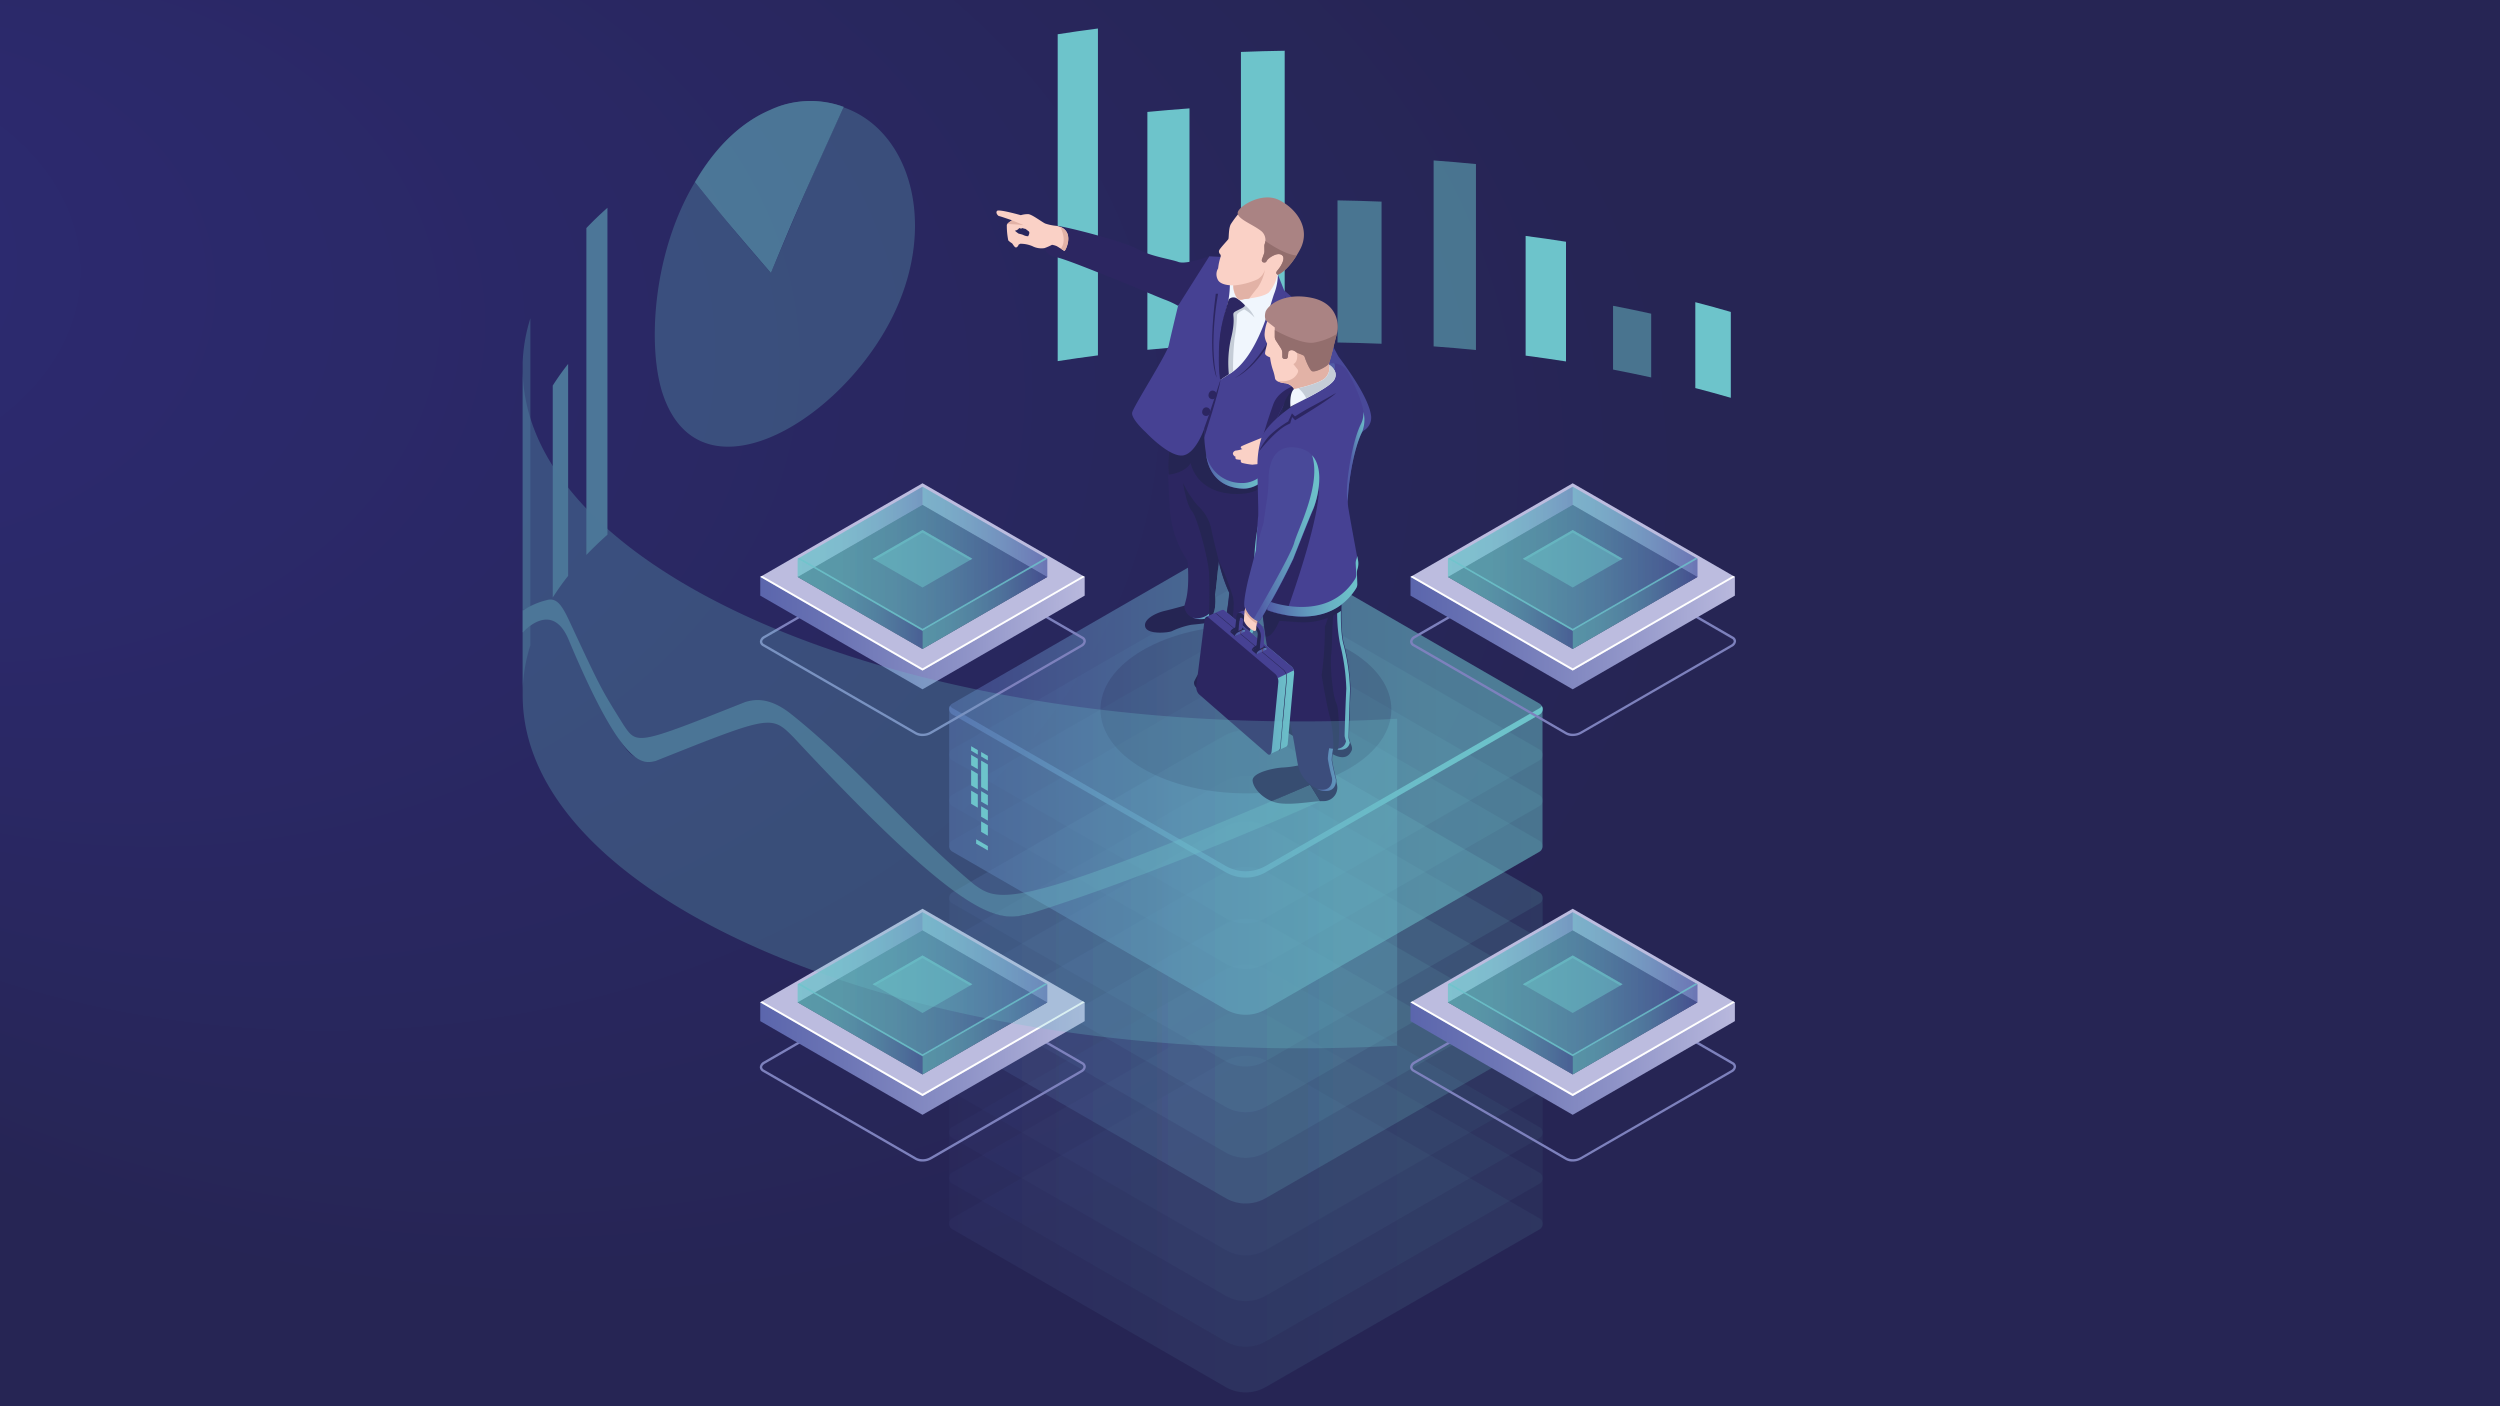 <svg xmlns="http://www.w3.org/2000/svg" xmlns:xlink="http://www.w3.org/1999/xlink" viewBox="0 0 400 225"><rect x="0" y="0" width="400" height="225" fill="#808080" stroke="none"/><defs><radialGradient id="d" cx="41.01" cy="39.5" fx="-209.054" fy="-48.71" r="265.17" gradientTransform="matrix(.67 0 0 .5 66.67 56.75)" gradientUnits="userSpaceOnUse"><stop offset="0" stop-color="#2e2b76"/><stop offset="1" stop-color="#262554"/></radialGradient><linearGradient id="a" x1="151.89" y1="195.83" x2="246.82" y2="195.83" gradientUnits="userSpaceOnUse"><stop offset="0" stop-color="#515da7"/><stop offset=".16" stop-color="#5878b0"/><stop offset=".39" stop-color="#6199bc"/><stop offset=".62" stop-color="#68b1c4"/><stop offset=".82" stop-color="#6cbfc9"/><stop offset="1" stop-color="#6dc4cb"/></linearGradient><linearGradient id="e" x1="151.89" y1="188.53" x2="246.82" y2="188.53" xlink:href="#a"/><linearGradient id="f" x1="151.89" y1="181.23" x2="246.82" y2="181.23" xlink:href="#a"/><linearGradient id="g" x1="151.89" y1="173.92" x2="246.82" y2="173.92" xlink:href="#a"/><linearGradient id="h" x1="151.89" y1="184.88" x2="246.82" y2="184.88" xlink:href="#a"/><linearGradient id="i" x1="151.89" y1="165.62" x2="246.82" y2="165.62" xlink:href="#a"/><linearGradient id="j" x1="151.89" y1="158.32" x2="246.82" y2="158.32" xlink:href="#a"/><linearGradient id="k" x1="151.89" y1="151.02" x2="246.82" y2="151.02" xlink:href="#a"/><linearGradient id="l" x1="151.89" y1="143.71" x2="246.82" y2="143.71" xlink:href="#a"/><linearGradient id="m" x1="151.89" y1="154.67" x2="246.82" y2="154.67" xlink:href="#a"/><linearGradient id="n" x1="151.89" y1="135.41" x2="246.82" y2="135.41" xlink:href="#a"/><linearGradient id="o" x1="151.89" y1="128.11" x2="246.82" y2="128.11" xlink:href="#a"/><linearGradient id="p" x1="151.89" y1="120.81" x2="246.82" y2="120.81" xlink:href="#a"/><linearGradient id="q" x1="151.89" y1="113.5" x2="246.82" y2="113.5" xlink:href="#a"/><linearGradient id="r" x1="151.89" y1="124.46" x2="246.82" y2="124.46" xlink:href="#a"/><linearGradient id="s" x1="151.89" y1="126.66" x2="246.82" y2="126.66" xlink:href="#a"/><linearGradient id="t" x1="190.76" y1="94.3" x2="194.87" y2="94.3" xlink:href="#a"/><linearGradient id="u" x1="192.85" y1="85.27" x2="203.14" y2="85.27" xlink:href="#a"/><linearGradient id="v" x1="192.9" y1="75.14" x2="204.05" y2="75.14" xlink:href="#a"/><linearGradient id="w" x1="204.62" y1="155.58" x2="211.38" y2="155.58" gradientTransform="matrix(1 -.09 .09 1 -7.98 -25.19)" xlink:href="#a"/><linearGradient id="x" x1="212.44" y1="102.85" x2="213.39" y2="102.85" gradientTransform="matrix(1 -.09 .09 1 -7.98 -25.19)" xlink:href="#a"/><linearGradient id="y" x1="198.12" y1="136.75" x2="214.35" y2="136.75" gradientTransform="matrix(1 -.09 .09 1 -7.98 -25.19)" xlink:href="#a"/><linearGradient id="z" x1="213.52" y1="117.51" x2="217.35" y2="117.51" gradientTransform="matrix(1 -.09 .09 1 -7.98 -25.19)" xlink:href="#a"/><linearGradient id="A" x1="189.54" y1="151.93" x2="202.68" y2="151.93" gradientTransform="matrix(1 -.09 .09 1 -7.98 -25.19)" xlink:href="#a"/><linearGradient id="B" x1="196.92" y1="147.18" x2="198.59" y2="147.18" gradientTransform="matrix(1 -.09 .09 1 -7.98 -25.19)" xlink:href="#a"/><linearGradient id="C" x1="193.76" y1="144.01" x2="195.42" y2="144.01" gradientTransform="matrix(1 -.09 .09 1 -7.98 -25.19)" xlink:href="#a"/><linearGradient id="D" x1="196.95" y1="129.54" x2="209.38" y2="129.54" gradientTransform="matrix(1 -.09 .09 1 -7.98 -25.19)" xlink:href="#a"/><linearGradient id="c" x1="108.81" y1="101.29" x2="175.33" y2="101.29" gradientUnits="userSpaceOnUse"><stop offset="0" stop-color="#515da7"/><stop offset=".16" stop-color="#5863ab"/><stop offset=".39" stop-color="#6c75b5"/><stop offset=".67" stop-color="#8c91c6"/><stop offset=".97" stop-color="#b8b8dd"/><stop offset="1" stop-color="#bcbcdf"/></linearGradient><linearGradient id="b" x1="127.63" y1="92.31" x2="167.56" y2="92.31" gradientUnits="userSpaceOnUse"><stop offset="0" stop-color="#6dc4cb"/><stop offset=".18" stop-color="#6cbfc9"/><stop offset=".38" stop-color="#68b1c4"/><stop offset=".61" stop-color="#6199bc"/><stop offset=".84" stop-color="#5878b0"/><stop offset="1" stop-color="#515da7"/></linearGradient><linearGradient id="E" x1="147.6" y1="85.09" x2="167.56" y2="85.09" xlink:href="#b"/><linearGradient id="F" x1="127.63" y1="85.09" x2="147.6" y2="85.09" xlink:href="#b"/><linearGradient id="G" x1="127.63" y1="89.4" x2="167.56" y2="89.4" xlink:href="#b"/><linearGradient id="H" x1="147.6" y1="96.62" x2="167.56" y2="96.62" xlink:href="#b"/><linearGradient id="I" x1="127.63" y1="96.62" x2="147.6" y2="96.62" xlink:href="#b"/><linearGradient id="J" x1="108.81" y1="169.37" x2="175.33" y2="169.37" xlink:href="#c"/><linearGradient id="K" x1="127.63" y1="160.38" x2="167.56" y2="160.38" xlink:href="#b"/><linearGradient id="L" x1="147.6" y1="153.17" x2="167.56" y2="153.17" xlink:href="#b"/><linearGradient id="M" x1="127.63" y1="153.17" x2="147.6" y2="153.17" xlink:href="#b"/><linearGradient id="N" x1="127.63" y1="157.48" x2="167.56" y2="157.48" xlink:href="#b"/><linearGradient id="O" x1="147.6" y1="164.69" x2="167.56" y2="164.69" xlink:href="#b"/><linearGradient id="P" x1="127.63" y1="164.69" x2="147.6" y2="164.69" xlink:href="#b"/><linearGradient id="Q" x1="212.84" y1="101.29" x2="279.36" y2="101.29" xlink:href="#c"/><linearGradient id="R" x1="231.67" y1="92.31" x2="271.59" y2="92.31" xlink:href="#b"/><linearGradient id="S" x1="251.63" y1="85.09" x2="271.59" y2="85.09" xlink:href="#b"/><linearGradient id="T" x1="231.67" y1="85.09" x2="251.63" y2="85.09" xlink:href="#b"/><linearGradient id="U" x1="231.67" y1="89.4" x2="271.59" y2="89.4" xlink:href="#b"/><linearGradient id="V" x1="251.63" y1="96.62" x2="271.59" y2="96.62" xlink:href="#b"/><linearGradient id="W" x1="231.67" y1="96.62" x2="251.63" y2="96.62" xlink:href="#b"/><linearGradient id="X" x1="212.84" y1="169.37" x2="279.36" y2="169.37" xlink:href="#c"/><linearGradient id="Y" x1="231.67" y1="160.38" x2="271.59" y2="160.38" xlink:href="#b"/><linearGradient id="Z" x1="251.63" y1="153.17" x2="271.59" y2="153.17" xlink:href="#b"/><linearGradient id="aa" x1="231.67" y1="153.17" x2="251.63" y2="153.17" xlink:href="#b"/><linearGradient id="ab" x1="231.67" y1="157.48" x2="271.59" y2="157.48" xlink:href="#b"/><linearGradient id="ac" x1="251.63" y1="164.69" x2="271.59" y2="164.69" xlink:href="#b"/><linearGradient id="ad" x1="231.67" y1="164.69" x2="251.63" y2="164.69" xlink:href="#b"/></defs><g data-name="Calque 1"><path fill="url(#d)" d="M0 0h400v225H0z"/><path d="M271.25 48.35q2.89.75 5.68 1.56v13.74q-2.79-.81-5.68-1.56V48.35z" fill="#6dc4cb"/><path d="M258.09 48.93q3.09.59 6.1 1.26v10.2q-3-.66-6.1-1.26v-10.2z" fill="#6dc4cb" opacity=".5"/><path d="M244.1 37.75q3.27.42 6.46.93v19.15q-3.19-.5-6.46-.93V37.75z" fill="#6dc4cb"/><path d="M229.38 25.67q3.42.25 6.77.58V56q-3.35-.33-6.77-.58V25.67zM214 32.06q3.55.06 7.05.2V55q-3.5-.14-7.05-.2V32.06z" fill="#6dc4cb" opacity=".5"/><path d="M198.55 8.31q3.47-.14 7-.19v46.63q-3.52.05-7 .19V8.31zm-14.97 9.6q3.34-.32 6.74-.57V55.4q-3.4.24-6.74.57V17.91zM169.23 5.48q3.18-.5 6.44-.92v52.3q-3.26.42-6.44.92V5.48z" fill="#6dc4cb"/><g opacity=".5"><path d="M203 169.9a7.28 7.28 0 0 0-7.27 0l-43.35 25a1 1 0 0 0 0 1.77l43.71 25.24a6.42 6.42 0 0 0 6.42 0l43.78-25.21a1 1 0 0 0 0-1.77z" fill="url(#a)" opacity=".11"/><path d="M203 162.6a7.28 7.28 0 0 0-7.27 0l-43.35 25a1 1 0 0 0 0 1.77l43.71 25.24a6.42 6.42 0 0 0 6.42 0l43.78-25.21a1 1 0 0 0 0-1.77z" fill="url(#e)" opacity=".11"/><path d="M203 155.3a7.28 7.28 0 0 0-7.27 0l-43.35 25a1 1 0 0 0 0 1.77l43.71 25.24a6.42 6.42 0 0 0 6.42 0l43.78-25.21a1 1 0 0 0 0-1.77z" fill="url(#f)" opacity=".11"/><path d="M203 148a7.28 7.28 0 0 0-7.27 0l-43.33 25a1 1 0 0 0 0 1.77L196.11 200a6.42 6.42 0 0 0 6.42 0l43.78-25.21a1 1 0 0 0 0-1.77z" fill="url(#g)" opacity=".11"/><path d="M246.3 173L203 148a7.28 7.28 0 0 0-7.27 0l-43.33 25a1 1 0 0 0-.51.89v21.91a1 1 0 0 0 .51.89l43.71 25.24a6.42 6.42 0 0 0 6.42 0l43.78-25.21a1 1 0 0 0 .51-.89v-21.96a1 1 0 0 0-.52-.87z" opacity=".11" fill="url(#h)"/></g><path d="M203 139.69a7.28 7.28 0 0 0-7.27 0l-43.35 25a1 1 0 0 0 0 1.77l43.71 25.24a6.42 6.42 0 0 0 6.42 0l43.78-25.21a1 1 0 0 0 0-1.77z" fill="url(#i)" opacity=".11"/><path d="M203 132.39a7.28 7.28 0 0 0-7.27 0l-43.35 25a1 1 0 0 0 0 1.77l43.71 25.24a6.42 6.42 0 0 0 6.42 0l43.78-25.21a1 1 0 0 0 0-1.77z" fill="url(#j)" opacity=".11"/><path d="M203 125.09a7.28 7.28 0 0 0-7.27 0l-43.35 25a1 1 0 0 0 0 1.77l43.71 25.24a6.42 6.42 0 0 0 6.42 0l43.78-25.21a1 1 0 0 0 0-1.77z" fill="url(#k)" opacity=".11"/><path d="M203 117.78a7.28 7.28 0 0 0-7.27 0l-43.35 25a1 1 0 0 0 0 1.77l43.71 25.24a6.42 6.42 0 0 0 6.42 0l43.78-25.21a1 1 0 0 0 0-1.77z" fill="url(#l)" opacity=".11"/><path d="M246.3 142.77l-43.28-25a7.28 7.28 0 0 0-7.27 0l-43.35 25a1 1 0 0 0-.51.89v21.91a1 1 0 0 0 .51.89l43.71 25.24a6.42 6.42 0 0 0 6.42 0l43.78-25.21a1 1 0 0 0 .51-.89v-21.94a1 1 0 0 0-.52-.89z" opacity=".11" fill="url(#m)"/><path d="M203 109.48a7.28 7.28 0 0 0-7.27 0l-43.35 25a1 1 0 0 0 0 1.77l43.71 25.24a6.42 6.42 0 0 0 6.42 0l43.78-25.21a1 1 0 0 0 0-1.77z" fill="url(#n)" opacity=".11"/><path d="M203 102.18a7.28 7.28 0 0 0-7.27 0l-43.35 25a1 1 0 0 0 0 1.77l43.71 25.24a6.42 6.42 0 0 0 6.42 0l43.78-25.21a1 1 0 0 0 0-1.77z" fill="url(#o)" opacity=".11"/><path d="M203 94.87a7.28 7.28 0 0 0-7.27 0l-43.35 25a1 1 0 0 0 0 1.77l43.71 25.24a6.42 6.42 0 0 0 6.42 0l43.78-25.21a1 1 0 0 0 0-1.77z" fill="url(#p)" opacity=".11"/><path d="M203 87.57a7.28 7.28 0 0 0-7.27 0l-43.35 25a1 1 0 0 0 0 1.77l43.71 25.24a6.42 6.42 0 0 0 6.42 0l43.78-25.21a1 1 0 0 0 0-1.77z" fill="url(#q)" opacity=".11"/><path d="M246.3 112.56L203 87.57a7.28 7.28 0 0 0-7.27 0l-43.35 25a1 1 0 0 0-.51.89v21.91a1 1 0 0 0 .51.89l43.71 25.24a6.42 6.42 0 0 0 6.42 0l43.78-25.21a1 1 0 0 0 .51-.89v-21.95a1 1 0 0 0-.5-.89z" opacity=".5" fill="url(#r)"/><path d="M203 87.57a7.28 7.28 0 0 0-7.27 0l-43.35 25a1 1 0 0 0 0 1.77l43.71 25.24a6.42 6.42 0 0 0 6.42 0l43.78-25.21a1 1 0 0 0 0-1.77z" fill="url(#q)" opacity=".11"/><path d="M246.3 113.33l-43.78 25.21a6.42 6.42 0 0 1-6.42 0l-43.7-25.24a1 1 0 0 1-.38-.38 1 1 0 0 0 .38 1.39l43.71 25.24a6.42 6.42 0 0 0 6.42 0l43.78-25.21a1 1 0 0 0 .38-1.39 1 1 0 0 1-.39.38z" fill="url(#s)"/><path fill="#6dc4cb" d="M156.98 121.04l1.08.63v-.73l-1.08-.62v.72zm0 4.89l1.08.62v-4.23l-1.08-.62v4.23zm0 2.33l1.08.62v-1.67l-1.08-.63v1.68zm0 2.42l1.08.62v-1.67l-1.08-.63v1.68zm-1.6-8.23l1.07.62v-1.67l-1.07-.63v1.68zm0 3.21l1.07.62v-2.46l-1.07-.63v2.47zm0 2.95l1.07.62v-2.11l-1.07-.62v2.11zm1.6 4.49l1.08.62v-1.67l-1.08-.63v1.68zm-1.6-12.99l1.07.63v-.72l-1.07-.63v.72zm.8 14.88l1.88 1.08v-.7l-1.88-1.09v.71z"/><path d="M182.89 123c9.09 5.25 23.82 5.25 32.91 0s9.09-13.76 0-19-23.82-5.25-32.91 0-9.08 13.76 0 19z" fill="#262554" opacity=".2"/><path d="M199.47 102.43v.21l.06-.14a2.94 2.94 0 0 1 0 1.62 12.86 12.86 0 0 1-1.25 2c-.58.76-1.5 2.33-1.74 2.64a5.94 5.94 0 0 1-3.41 1.66c-1.76.18-2.21-.82-2.06-1.37a12.17 12.17 0 0 1 2.12-3.16 15.72 15.72 0 0 0 1.82-2.69zm-5.28-4.77a8.09 8.09 0 0 1-.06 1.59c-.12.46-2.7.61-3.62.73a13.25 13.25 0 0 0-3 1c-.5.25-3.85.6-4.26-.64s1.68-2.27 3.1-2.6 3.74-1 3.74-1z" fill="#252553"/><path d="M203.14 75.34a31.56 31.56 0 0 1-1 7.52 29.62 29.62 0 0 0-.93 7.42s1.1 4.94.13 8.31-1.79 4.31-1.79 4.31a2.91 2.91 0 0 1-4.48.27 40.52 40.52 0 0 0 1.6-8.31 25 25 0 0 1-1.7-5.12s-.36 3.84-.58 5.39c0 0 .22 2.28-.39 3.2s-3.34 1.19-4.22-.41.73-.82.24-8.18a16.75 16.75 0 0 1-2.88-8.92c-.36-5.78-.33-8.07 0-9.2s5.91-5.19 5.91-5.19l3.15 4z" fill="#2c2661"/><path d="M194.87 91.16a16 16 0 0 1-.39-1.61s-.36 3.84-.58 5.39c0 0 .22 2.28-.39 3.2a2.81 2.81 0 0 1-2.75.64c1.17.56 2.82.24 3.28-.45.61-.92.39-3.2.39-3.2.13-.95.32-2.72.44-3.97z" fill="url(#t)"/><path d="M203.14 75.34l-6.89-4.89-3.15-4-.24.18 2.87 3.66 6.89 4.89a31.57 31.57 0 0 1-1 7.52 29.62 29.62 0 0 0-.93 7.42s1.1 4.94.13 8.31-1.79 4.31-1.79 4.31a3.06 3.06 0 0 1-2.93 1.14 2.94 2.94 0 0 0 3.46-1s.82-.95 1.79-4.31-.13-8.31-.13-8.31a29.62 29.62 0 0 1 .93-7.42 31.56 31.56 0 0 0 .99-7.5z" fill="url(#u)"/><path d="M190.71 81.79c-.91-1.09-1.42-4.51-1.42-4.51a16.09 16.09 0 0 0 2.44 3.72 6.9 6.9 0 0 1 2.07 3.6c.18 1.09 1.21 5.14 1.21 5.14s-.36 3.84-.58 5.39c0 0 .22 2.28-.39 3.2a1.42 1.42 0 0 1-.6.47s.15-5.08 0-7.22-1.82-8.7-2.73-9.79z" fill="#252553"/><path d="M211.53 52s2.41 4.71 2.65 5.07 4.75 6.11 5.19 9.43a2.41 2.41 0 0 1-1.21 2.42c-1.55 1.14-9.38 6.11-9.86 6.18a4.72 4.72 0 0 1-3.44-4.41s6.13-2.86 7.46-4.29a42.81 42.81 0 0 0-3.56-5.19 2.72 2.72 0 0 1-.56-1.48 8.07 8.07 0 0 1 2.62-7.07z" fill="#494999"/><path d="M193.53 41s-3.73 1.38-5 .91-4.4-.87-6.54-2.07-11.51-3.62-12.9-3.7c0 0 0 .05.21.15a1.75 1.75 0 0 1 1.45 1.27 3.46 3.46 0 0 1-.47 2.49c-.16.09-.25-.3-1.15-.71a3.49 3.49 0 0 0-1.45-.39l-.34.43-.21.32a2.11 2.11 0 0 0 1.64 1.41c1.2.09 8.91 3.31 9.39 3.45s7 2.93 8.17 3.37a14.14 14.14 0 0 1 2.16 1s3.78-2.52 3.9-2.52 1.14-5.41 1.14-5.41z" fill="#2c2661"/><path d="M159.83 34.57c.16 0 2.11.69 2.11.69s-.78.4-.85.75a12.1 12.1 0 0 0 .23 2.45 2.78 2.78 0 0 0 .59.46c.12.07.42.75.7.67a.64.64 0 0 0 .36-.44l.28-.15a4.89 4.89 0 0 1 1.92.38 3.16 3.16 0 0 0 1.94.32 8.46 8.46 0 0 0 1.21-.53 3 3 0 0 1 .75.21c.27.14 1.11.71 1.24.76s1.87-3.36-1.24-4a7.58 7.58 0 0 1-1.85-.38c-.56-.27-2.13-1.48-2.71-1.5a3.84 3.84 0 0 0-1.18.17s-3.51-1-3.8-.69.15.79.3.83zm2.54 2.34a1 1 0 0 0 .71-.43.48.48 0 0 0 .54 0c0 .06.48.15.48.15s.22.18.49.38-.09.79-.09.79a1.78 1.78 0 0 1-.83-.23 5 5 0 0 0-.67-.18 4.1 4.1 0 0 1-.62-.48z" fill="#fad1c6"/><path d="M187.18 71.61c.33-1.13 5.91-5.19 5.91-5.19l1.57 2 1.34 5.23 7.14 2.22s-.38 3.57-6.14 3.13-6.5-4.92-6.5-4.92-.65 1.48-3.51 1.87a16 16 0 0 1 .19-4.34z" fill="#252553"/><path d="M204.46 43.93l1 2.52s4.73 4.09 6.09 5.57a28.55 28.55 0 0 0-2.77 9.21 29.55 29.55 0 0 0-2.82 2.57 46.29 46.29 0 0 0-2.84 5.8c-.53 1.24.95 5 .95 5s-2 3.71-5.25 3.59-5.44-2.1-5.85-5.61a19.64 19.64 0 0 1-.29-4s-1.45 4.31-3.66 4.31-5.71-3.74-5.71-3.74-2.38-2.15-2.16-3.15 5.56-9.35 5.85-10.74 1.49-6.33 1.49-6.33l5-7.92 3.07.15z" fill="#464193"/><path d="M198.67 77.28a5.73 5.73 0 0 1-5.77-5.18l.05.46c.41 3.51 2.62 5.49 5.85 5.61s5.25-3.59 5.25-3.59-.11-.27-.25-.69c-.47.76-2.34 3.49-5.13 3.39z" fill="url(#v)"/><path d="M204.46 43.93a8.71 8.71 0 0 1-.57 3c-.59 1.49-2.53 9.89-6.93 12.76l-1.69 1.07v-5.34a20.27 20.27 0 0 1 .78-5.37 15.46 15.46 0 0 0 .73-4.63s1.23-.34 1.23-.32 6.45-1.17 6.45-1.17z" fill="#f0f6fd"/><path d="M199 47.84s-.78.32-1.12-.19a3.72 3.72 0 0 1-.59-2s-2.08.1-2.49-1a1.81 1.81 0 0 1 .1-1.71 8.54 8.54 0 0 1 .41-1.88v-.28s-.42-.36-.23-.75 1.33-1.57 1.45-1.77 0-1.67.41-2.41a17.9 17.9 0 0 1 1.3-1.75s4.44-3.46 7.92 0-1.77 9.83-1.77 9.83a6 6 0 0 1-1.39 2.88c-1 .82-4 1.03-4 1.03z" fill="#fad1c6"/><path d="M202.29 39.41a1.08 1.08 0 0 1 .06-.38 1.83 1.83 0 0 0-.71-2.18c-1.33-1-3.68-1.84-3.61-2.81s3.78-3.37 6.52-2.08 5.31 4.53 3.44 8-3.51 4-3.51 4-.56-.12-.06-.69 1.41-2 .65-2.47-2.06.53-2.24.75a2.75 2.75 0 0 0-.19.29.37.37 0 0 1-.47.15h-.06a.37.37 0 0 1-.19-.46l.33-.89a1.14 1.14 0 0 0 .07-.42z" fill="#aa8383"/><path d="M199.16 48.81a5.26 5.26 0 0 1 1.57 2 7.07 7.07 0 0 0-1.65-1.31s-1.16.55-1.16.91a24 24 0 0 1-.38 3.72 41.57 41.57 0 0 0-.24 5.29l-.74.49-.35-1.81.13-3.85.68-3.51s.13-1.33.18-1.4 1.96-.53 1.96-.53z" fill="#c5cdd7"/><path d="M199.16 48.81s-1.13-1.2-1.7-1.22a1 1 0 0 0-.89.35c0 .07-.55 1.95-.55 1.95a23.5 23.5 0 0 0-1 7.09 22.38 22.38 0 0 0 .2 3.79l1.4-.89a17.58 17.58 0 0 1 .38-5.89c.76-3.16.09-3.64.45-4s1.88-.8 1.71-1.18zm6.78 15a46.22 46.22 0 0 0-2.8 5.8 1.93 1.93 0 0 0-.15.77l-.21.14-.71-.69s.63-2.29 1.65-5.13 5-3.47 5-3.47a29.55 29.55 0 0 0-2.78 2.58z" fill="#2c2661"/><path d="M204.85 70.81a13.11 13.11 0 0 0-1.51-1.89s.08.47-.57.76-4.08 1.62-4.2 1.77 0 .35.23.39a4.64 4.64 0 0 1-1 .24c-.29 0-.68.36-.48.68s.36.29.36.29-.08.35.13.43a3.24 3.24 0 0 0 .72.09s-.1.35.18.49a10.68 10.68 0 0 0 1.67.29s1.08-.12 1.39-.12a16.41 16.41 0 0 0 2.32.25 18.19 18.19 0 0 0 2.78-.91c.2-.1-2.02-2.76-2.02-2.76z" fill="#fad1c6"/><path d="M205.67 47.27l-.15 2.25-1.22.38.82.67s-3.3 7.51-7.52 9.88c0 0 4-1.43 7.83-9.82l-.52-.61.85-.38zM194.89 47s-1.5 7.66-.22 13.43c0 0-1.53-2.77-.15-13.43z" fill="#2c2661"/><path d="M161.17 35.85a2.68 2.68 0 0 1 .77-.59s1.59.65 1.87.78c0-.04-1.64-.18-2.64-.19zm9.16 4.29c-.07 0-.32-.19-.59-.36 1.06-1.42-.1-3.48-.11-3.49 2.37.92.82 3.9.7 3.85zm36.54 33.44a19.88 19.88 0 0 1-2.09.74 11.49 11.49 0 0 1-.41-2.76c.12-.69.41-.86.41-.86l.08.11s2.21 2.66 2.01 2.77z" fill="#e2b2a6"/><path d="M204.85 70.71a2.42 2.42 0 0 0 .45 2.12c.81.93.9 1 .9 1h.93a10.13 10.13 0 0 0 .41-1.5z" fill="#494999"/><path d="M196.2 49.27a43.5 43.5 0 0 0-.69 7.18 33.68 33.68 0 0 1 .13 4l-.28.25-.08.05a22.38 22.38 0 0 1-.2-3.79 23.5 23.5 0 0 1 1-7.09z" fill="#2c2661"/><path d="M195.91 103.75a4.35 4.35 0 0 1-.8-.58 40.52 40.52 0 0 0 1.6-8.31 25 25 0 0 1-1.7-5.12 40.27 40.27 0 0 1 2.25 5.73c.66 2.64-1.35 8.28-1.35 8.28z" fill="#252553"/><path d="M202.41 43.09zm0 0a7.74 7.74 0 0 1-1.16 2.91c-.78.91-1.38 1.78-1.38 1.78-.49.06-.82.09-.82.09s-.78.32-1.12-.19a3.72 3.72 0 0 1-.59-2 11.58 11.58 0 0 0 3.88-1 2.69 2.69 0 0 0 1.19-1.59z" fill="#e2b2a6"/><path d="M203.43 68.94s-.15.32-.18.34-.07-.24-.07-.24l.13-.26z" fill="#1b2c3b"/><path d="M195.27 60.76s-2 6.26-2.61 7.77v1.51s2.53-7.77 2.61-9.28z" fill="#2c2661"/><ellipse cx="193.99" cy="63.18" rx=".69" ry=".64" transform="rotate(-73.08 194 63.174)" fill="#2c2661"/><ellipse cx="193" cy="65.88" rx=".69" ry=".64" transform="rotate(-73.09 192.986 65.88)" fill="#2c2661"/><path d="M202.23 40.58a1.14 1.14 0 0 0 .07-.42v-.75a1.08 1.08 0 0 1 .06-.38 2.1 2.1 0 0 0 .1-.47s3.05 2.22 5 2.31c-1.63 2.6-3 3.06-3 3.06s-.56-.12-.06-.69 1.41-2 .65-2.47-2.06.53-2.24.75a2.75 2.75 0 0 0-.19.29.37.37 0 0 1-.47.15h-.06a.37.37 0 0 1-.19-.46z" fill="#936e6d"/><path d="M208 122.41a15.66 15.66 0 0 1-2.71.39c-1.33.05-5 .78-4.87 2.13s2 3.31 4.36 3.6 5.43-.39 7-.35a2.17 2.17 0 0 0 2-3.06c-.61-1.5-5.78-2.71-5.78-2.71zm8-3.63s.51.82.26 1.32-.91 1.75-3.08.54-6.33-2.92-6.33-2.92-2.39-1.27-2.26-2.77 2.33-1.27 2.33-1.27z" fill="#252553"/><path d="M201.92 97.48s.92 9.75 2.88 13.44 2.54 10.63 3 11.95a5.38 5.38 0 0 0 3.74 3.62c2 .4 2.37-1 2.27-1.81a31.12 31.12 0 0 1-.67-3.07 9.45 9.45 0 0 1 .23-1.73s2.33.69 2.68-1.12a5.09 5.09 0 0 1-.22-.79c0-.27.2-6.8.26-7.59a33.43 33.43 0 0 0-1-7.16c-.64-2.08-.43-6.52-.43-6.52l-6.66-.9z" fill="#2c2661"/><path d="M215 103.24c-.64-2.08-.43-6.52-.43-6.52l-.58-.08a25.73 25.73 0 0 0 .42 6.42 33.39 33.39 0 0 1 1 7.15c-.06.79-.3 7.31-.27 7.58a5.1 5.1 0 0 0 .22.79c-.36 1.8-2.68 1.12-2.68 1.12a9.44 9.44 0 0 0-.23 1.72 31.07 31.07 0 0 0 .67 3.06c.1.83-.23 2.21-2.27 1.81l-.18-.05a4 4 0 0 0 .79.25c2 .4 2.37-1 2.27-1.81a31 31 0 0 1-.67-3.07 10.65 10.65 0 0 1 .23-1.81s2.33.77 2.68-1a5.09 5.09 0 0 1-.22-.79c0-.27.2-6.8.26-7.59a33.45 33.45 0 0 0-1.01-7.18z" fill="url(#w)"/><path d="M212.64 97.43a7.51 7.51 0 0 1-.66 2.8 53.57 53.57 0 0 1-.52 7.81s.86 5.27 1.4 6.93a20 20 0 0 1 .47 4.93 2.27 2.27 0 0 0 .64.11c.38 0 .41-6.44-.18-7.58s-1-6.16-.8-7.7.14-5.88.43-6.65a1 1 0 0 0-.36-1.17zm-5.58-35.17a4.77 4.77 0 0 0-1.83 3.8l1.43-.31s-.43-2.66.4-3.49z" fill="#252553"/><path d="M207.8 99.55a10.64 10.64 0 0 0 6.77-1.81v-1L208 95.8l-6 1.69s.18 1.92.56 4.38c1.08.12 2.14-2.53 2.14-2.53l3 .19s-4.29-.11.1.02z" fill="#252553"/><path d="M202.77 97.63s9.55 3.9 14.17-3.5a1.3 1.3 0 0 0 .18-.73l-.06-1.72a1.81 1.81 0 0 1 .09-.64 2.74 2.74 0 0 0 .1-1.38c-.36-1.93-1.33-7.16-1.55-8.62-.28-1.77.66-8.87 2.25-11.94s-2.45-9.84-2.45-9.84a2.6 2.6 0 0 0-2.91-1s1.84 1.29.83 2.64-4 2.46-4 2.46-5.58 2.9-7.5 6.42a14.75 14.75 0 0 0-.72 4.15c-.06 2.34.2 8 .1 8.76s-.4 6.15-.36 6.4 1.83 8.54 1.83 8.54z" fill="#464193"/><path d="M213.48 59.2a1.38 1.38 0 0 0 0-1.08 2.74 2.74 0 0 0-.86.1 3.43 3.43 0 0 1 .86.98z" fill="url(#x)"/><path d="M205.66 98.43s5.63-15.19 5.36-20.71-8.21 10.89-8.21 10.89v9a17.17 17.17 0 0 0 2.85.82z" fill="#2c2661"/><path d="M217 89.55a1.79 1.79 0 0 0-.09.63l.09 1.72a1.28 1.28 0 0 1-.18.72c-4.6 7.35-14.13 3.47-14.13 3.47s-1.31-6-1.72-7.91v.86c0 .25 1.85 8.58 1.85 8.58s9.55 3.9 14.17-3.5a1.29 1.29 0 0 0 .18-.73l-.06-1.72a1.81 1.81 0 0 1 .09-.64 2.74 2.74 0 0 0 .09-1.38l-.13-.71a2.67 2.67 0 0 1-.16.61z" fill="url(#y)"/><path d="M217.79 67.76c-1.58 3.05-2.52 10.1-2.24 11.86l.1.62c0-2.54.89-8.42 2.29-11.14a5.14 5.14 0 0 0 .2-3.22 3.88 3.88 0 0 1-.35 1.88z" fill="url(#z)"/><path d="M202.63 80.48a24.69 24.69 0 0 0 .34-3.73c0-2.16.63-5.74 4.54-5.12 5.53.88 3.16 8.62 2.56 10s-3 7.49-3.15 7.84a108 108 0 0 1-5.31 9.82.34.34 0 0 1-.5.06c-.55-.47-1.8-1.59-2-2.3-.21-.91.59-4.23.59-4.23s2.15-8.28 2.33-8.66.27-1.67.6-3.68z" fill="#494999"/><path d="M207.15 62.43a2 2 0 0 0-1.45-1.1c-1-.1-1.59-.38-1.69-.76a7.19 7.19 0 0 0-.35-1.39 10.29 10.29 0 0 1-.45-2s-.77-.26-.8-.6.36-1.55.32-1.64a3 3 0 0 1-.4-1.41 7.09 7.09 0 0 1 .44-2.12c.31-.7 2.45-5 8-2.78s1.35 7 1.91 10c0 0 .5.65-.42 1.75s-3.57 1.43-5.11 2.05z" fill="#fad1c6"/><path d="M212.29 60.46c.92-1.1.42-1.75.42-1.75a4.25 4.25 0 0 1 0-1.37l-2.21.42s-3.27-2.9-3-1.35-.56 1.84-.56 1.84l.67.85c.17.22.07.48-.07.72-.93 1.6-3.2 1.12-3.2 1.12a3.22 3.22 0 0 0 1.38.38 2 2 0 0 1 1.45 1.1c1.52-.61 4.2-.85 5.12-1.96z" fill="#e2b2a6"/><path d="M202.51 49.82s-.39 1.15.24 1.63l1.21.94v1.45a1.08 1.08 0 0 0 .17.59l.8 1.23a1.49 1.49 0 0 1 .24.8v.59a.34.34 0 0 0 .3.34h.21a.34.34 0 0 0 .37-.31l.09-.83s.42-.66 1.34.13l.82.34a.89.89 0 0 1 .5.52 5.84 5.84 0 0 0 1.1 2.1c.5.28 2.43-.72 2.69-1.16s.91-3.39 1.31-4.79.17-4.85-4-5.73-6.81.91-7.39 2.16z" fill="#aa8383"/><path d="M212.59 58.22c.26-.44.91-3.39 1.31-4.79a10.2 10.2 0 0 1-3.7 1.39c-2.09.32-6.24-2-6.24-2v1.07a1.08 1.08 0 0 0 .17.59l.8 1.23a1.49 1.49 0 0 1 .24.8v.59a.34.34 0 0 0 .3.34h.21a.34.34 0 0 0 .37-.31l.09-.83s.42-.66 1.34.13l1.19.49s.73 2.19 1.23 2.47 2.43-.73 2.69-1.17z" fill="#936e6d"/><path d="M212.67 58.36s1.62 1 .81 2.41-6.68 4-7 4.33c0 0-.23-2.12.55-2.84 0 0 4.49-.88 5.19-2a2.32 2.32 0 0 0 .45-1.9z" fill="#f0f6fd"/><path d="M212.67 58.36a2.32 2.32 0 0 1-.42 1.88c-.53.87-3.23 1.58-4.51 1.88a4.72 4.72 0 0 1 1.26 1.62c1.81-.94 4-2.14 4.47-3 .82-1.39-.8-2.38-.8-2.38z" fill="#c5cdd7"/><path d="M213.76 62.88s-2.61 1.5-3.89 2.17-2.67 1.58-2.67 1.58l-.49-.49-.59 1.29a17.47 17.47 0 0 0-2.95 2.21 10.26 10.26 0 0 0-1.76 2.63s2.52-3.27 4.5-4.27l.53-.27.3-1 .48.51s5.78-3.46 6.54-4.36z" fill="#2c2661"/><path d="M207 107.24a1.31 1.31 0 0 0-.35-.56l-10.75-9c-.28-.24-.56-.06-.61.41L194 108.56a1.69 1.69 0 0 0 .42 1.33l9 7.81-.31 3 2.7-1.24a.65.65 0 0 0 .23-.51l1-11a1.86 1.86 0 0 0-.04-.71z" fill="url(#A)"/><path d="M193 98.68l2.54-1.1h.08a.35.35 0 0 1 .31.1l10.75 9a1.31 1.31 0 0 1 .35.56l-.38.19-2.19 1.06-9.46-8.07z" fill="#464193"/><path d="M191.82 111.07l11 9.58c.3.26.59.06.64-.45l1.07-11a1.71 1.71 0 0 0-.45-1.33l-10.73-9.07c-.28-.24-.56-.06-.62.41l-1.32 10.56a1.69 1.69 0 0 0 .41 1.3z" fill="#2c2661"/><path d="M204.82 119.56l1-11a1.71 1.71 0 0 0-.45-1.32l-10.74-9a.38.38 0 0 0-.25-.1.33.33 0 0 1 .34.08l10.74 9a1.71 1.71 0 0 1 .45 1.32l-1 11c0 .35-.17.57-.36.57.15-.06.24-.26.27-.55z" fill="#252553"/><path d="M200.88 103.35l.56-.28a.54.54 0 0 1 .35-.06c.06 0 .09.07.08.16v.1l-1.58.79V104a.49.49 0 0 1 .12-.26l.05-.06a1.3 1.3 0 0 1 .42-.33z" fill="#252553"/><path fill="#252553" d="M201.08 104.71l-.76-.64 1.57-1.02.75.63-1.56 1.03z"/><path d="M201.64 104l.56-.28a.54.54 0 0 1 .35-.06c.06 0 .09.07.08.16v.1l-1.58.79v-.1a.49.49 0 0 1 .12-.26l.05-.06a1.3 1.3 0 0 1 .42-.29z" fill="url(#B)"/><path fill="#732418" d="M201.98 104.26l.05-.46-.05.02-.05.46.05-.02zm.05-.46l-.79-.63-.04.02.78.63.05-.02z"/><path d="M197.47 100.48l.56-.28a.54.54 0 0 1 .35-.06c.06 0 .08.07.07.16v.1l-1.58.78v-.1a.48.48 0 0 1 .12-.25l.05-.06a1.31 1.31 0 0 1 .43-.29z" fill="#252553"/><path fill="#252553" d="M197.65 101.82l-.75-.63 1.57-1.01.74.62-1.56 1.02z"/><path d="M198.21 101.11l.56-.28a.54.54 0 0 1 .35-.06c.06 0 .08.07.07.16v.1l-1.58.78v-.1a.49.49 0 0 1 .12-.25l.05-.06a1.31 1.31 0 0 1 .43-.29z" fill="url(#C)"/><path fill="#732418" d="M198.55 101.38l.05-.46-.05.02-.05.46.05-.02zm.05-.46l-.77-.62-.04.02.76.62.05-.02z"/><path d="M202.33 101.59l-.2 2-.51-.43.2-1.9a1 1 0 0 0-.3-.8l-2.19-1.83c-.2-.16-.38-.07-.41.2l-.21 1.88-.5-.42.22-1.93c.07-.6.47-.8.9-.44l2.33 1.95a2.25 2.25 0 0 1 .67 1.72z" fill="#464193"/><path d="M198.56 98.46l.9-.09 2.61 2.43.11 1.5-.05 1.25-.58.29v-2.63l-.54-.77s-1-.79-1-.81-1.45-1.17-1.45-1.17zm-.44 2.51l.58-.29.16-1.39-.56.04-.16.03-.02 1.61zm.02-2.94l.63-.31-.17.34-.21.08-.25-.11z" fill="#464193"/><path d="M201.75 101.88l-.21 2-.51-.43.2-1.91a1 1 0 0 0-.3-.8l-2.19-1.83c-.2-.16-.38-.07-.41.2l-.21 1.89-.5-.42.22-1.93c.07-.61.47-.8.9-.44l2.33 2a2.25 2.25 0 0 1 .68 1.67z" fill="#252553"/><path d="M199.3 96.94a12.11 12.11 0 0 0-.27 2.4 3.19 3.19 0 0 0 1.57 1.58c.55.17.33-.49.45-.9a6 6 0 0 0 .1-1.31z" fill="#fad1c6"/><path d="M201.16 98.7l-1.86-1.76s-.08.39-.15.87a4.62 4.62 0 0 0 2 2 7.56 7.56 0 0 0 .01-1.11z" fill="#e2b2a6"/><path d="M199.16 97.08s.66 2.06 2.31 2.26l-.56-2.26-1.44-.4-.31.4z" fill="#494999"/><path d="M209.93 72.85c1.53 4.67-2.31 11.93-2.86 14s-6.4 12-6.4 12.05l-.06.1a3.38 3.38 0 0 0 .38.26 1.15 1.15 0 0 0 .26.1.33.33 0 0 0 .34-.14 108 108 0 0 0 5.31-9.82c.13-.35 2.54-6.48 3.15-7.84.5-1.04 2.12-6.26-.12-8.71z" fill="url(#D)"/><path d="M147.59 117.77a2.21 2.21 0 0 1-1.09-.25l-24.43-14.12a.86.86 0 0 1-.49-.74 1.12 1.12 0 0 1 .65-.91l24.11-13.92a2.7 2.7 0 0 1 2.47-.09l24.44 14.11a.86.86 0 0 1 .49.74 1.12 1.12 0 0 1-.65.91L149 117.42a2.83 2.83 0 0 1-1.41.35zm-.9-.58a2.36 2.36 0 0 0 2.09-.09l24.11-13.92c.29-.17.46-.38.46-.58a.51.51 0 0 0-.3-.41l-24.43-14.12a2.37 2.37 0 0 0-2.09.09l-24.11 13.92c-.29.17-.46.38-.46.58a.51.51 0 0 0 .3.41z" style="mix-blend-mode:lighten" fill="#7d81bd"/><path fill="url(#c)" d="M173.55 92.3v3l-25.95 14.99-25.96-14.99v-3h51.91z"/><path fill="#bcbcdf" d="M147.6 107.29L121.64 92.3l25.96-14.98 25.95 14.98-25.95 14.99z"/><path fill="#fff" d="M147.6 106.94l-25.66-14.81-.3.17 25.96 14.99 25.95-14.99-.3-.17-25.65 14.81z"/><path fill="#202045" d="M147.6 103.83l-19.97-11.52 19.97-11.53 19.96 11.53-19.96 11.52z"/><path opacity=".5" fill="url(#b)" d="M147.6 103.83l-19.97-11.52 19.97-11.53 19.96 11.53-19.96 11.52z"/><path opacity=".5" fill="url(#E)" d="M147.6 77.88l19.96 11.52v2.91L147.6 80.78v-2.9z"/><path opacity=".5" fill="url(#F)" d="M147.6 80.78l-19.97 11.53V89.4l19.97-11.52v2.9z"/><path opacity=".5" fill="url(#G)" d="M147.6 100.93L127.63 89.4l19.97-11.52 19.96 11.52-19.96 11.53z"/><path fill="#6dc4cb" opacity=".5" d="M147.6 94l-7.98-4.6 7.98-4.6 7.97 4.6-7.97 4.6z"/><path fill="#6dc4cb" opacity=".5" d="M147.6 85.22l7.61 4.39.36-.21-7.97-4.6-7.98 4.6.37.21 7.61-4.39z"/><path opacity=".5" fill="url(#H)" d="M147.6 100.93v2.9l19.96-11.52V89.4l-19.96 11.53z"/><path opacity=".5" fill="url(#I)" d="M127.63 89.4v2.91l19.97 11.52v-2.9L127.63 89.4z"/><path fill="#6dc4cb" opacity=".8" d="M147.6 100.61l-19.69-11.37-.28.16 19.97 11.53 19.96-11.53-.28-.16-19.68 11.37z"/><path d="M147.59 185.85a2.2 2.2 0 0 1-1.09-.25l-24.44-14.11a.86.86 0 0 1-.49-.74 1.12 1.12 0 0 1 .65-.91l24.11-13.92a2.7 2.7 0 0 1 2.47-.09l24.44 14.11a.86.86 0 0 1 .49.74 1.12 1.12 0 0 1-.65.91L149 185.5a2.83 2.83 0 0 1-1.41.35zm-.9-.58a2.36 2.36 0 0 0 2.09-.09l24.11-13.92c.29-.17.46-.38.46-.58a.51.51 0 0 0-.3-.41l-24.44-14.11a2.37 2.37 0 0 0-2.09.09l-24.11 13.92c-.29.17-.46.38-.46.58a.51.51 0 0 0 .3.41z" style="mix-blend-mode:lighten" fill="#7d81bd"/><path fill="url(#J)" d="M173.55 160.38v3l-25.95 14.99-25.96-14.99v-3h51.91z"/><path fill="#bcbcdf" d="M147.6 175.37l-25.96-14.99 25.96-14.98 25.95 14.98-25.95 14.99z"/><path fill="#fff" d="M147.6 175.01l-25.66-14.8-.3.17 25.96 14.99 25.95-14.99-.3-.17-25.65 14.8z"/><path fill="#202045" d="M147.6 171.91l-19.97-11.53 19.97-11.52 19.96 11.52-19.96 11.53z"/><path opacity=".5" fill="url(#K)" d="M147.6 171.91l-19.97-11.53 19.97-11.52 19.96 11.52-19.96 11.53z"/><path opacity=".5" fill="url(#L)" d="M147.6 145.95l19.96 11.53v2.9l-19.96-11.52v-2.91z"/><path opacity=".5" fill="url(#M)" d="M147.6 148.86l-19.97 11.52v-2.9l19.97-11.53v2.91z"/><path opacity=".5" fill="url(#N)" d="M147.6 169l-19.97-11.52 19.97-11.53 19.96 11.53L147.6 169z"/><path fill="#6dc4cb" opacity=".5" d="M147.6 162.08l-7.98-4.6 7.98-4.61 7.97 4.61-7.97 4.6z"/><path fill="#6dc4cb" opacity=".5" d="M147.6 153.3l7.61 4.39.36-.21-7.97-4.61-7.98 4.61.37.21 7.61-4.39z"/><path opacity=".5" fill="url(#O)" d="M147.6 169v2.91l19.96-11.53v-2.9L147.6 169z"/><path opacity=".5" fill="url(#P)" d="M127.63 157.48v2.9l19.97 11.53V169l-19.97-11.52z"/><path fill="#6dc4cb" opacity=".8" d="M147.6 168.69l-19.69-11.37-.28.16L147.6 169l19.96-11.52-.28-.16-19.68 11.37z"/><path d="M251.63 117.77a2.21 2.21 0 0 1-1.09-.25L226.1 103.4a.86.86 0 0 1-.49-.74 1.12 1.12 0 0 1 .65-.91l24.11-13.92a2.7 2.7 0 0 1 2.47-.09l24.44 14.11a.86.86 0 0 1 .49.74 1.12 1.12 0 0 1-.65.91L253 117.42a2.83 2.83 0 0 1-1.37.35zm-.9-.58a2.36 2.36 0 0 0 2.09-.09l24.11-13.92c.29-.17.46-.38.46-.58a.51.51 0 0 0-.3-.41l-24.43-14.12a2.37 2.37 0 0 0-2.09.09l-24.11 13.92c-.29.17-.46.38-.46.58a.51.51 0 0 0 .3.41z" style="mix-blend-mode:lighten" fill="#7d81bd"/><path fill="url(#Q)" d="M277.58 92.3v3l-25.95 14.99-25.95-14.99v-3h51.9z"/><path fill="#bcbcdf" d="M251.63 107.29L225.68 92.3l25.95-14.98 25.95 14.98-25.95 14.99z"/><path fill="#fff" d="M251.63 106.94l-25.65-14.81-.3.17 25.95 14.99 25.95-14.99-.3-.17-25.65 14.81z"/><path fill="#202045" d="M251.63 103.83l-19.96-11.52 19.96-11.53 19.96 11.53-19.96 11.52z"/><path opacity=".5" fill="url(#R)" d="M251.63 103.83l-19.96-11.52 19.96-11.53 19.96 11.53-19.96 11.52z"/><path opacity=".5" fill="url(#S)" d="M251.63 77.88l19.96 11.52v2.91l-19.96-11.53v-2.9z"/><path opacity=".5" fill="url(#T)" d="M251.63 80.78l-19.96 11.53V89.4l19.96-11.52v2.9z"/><path opacity=".5" fill="url(#U)" d="M251.63 100.93L231.67 89.4l19.96-11.52 19.96 11.52-19.96 11.53z"/><path fill="#6dc4cb" opacity=".5" d="M251.63 94l-7.98-4.6 7.98-4.6 7.98 4.6-7.98 4.6z"/><path fill="#6dc4cb" opacity=".5" d="M251.63 85.22l7.61 4.39.37-.21-7.98-4.6-7.98 4.6.37.21 7.61-4.39z"/><path opacity=".5" fill="url(#V)" d="M251.63 100.93v2.9l19.96-11.52V89.4l-19.96 11.53z"/><path opacity=".5" fill="url(#W)" d="M231.67 89.4v2.91l19.96 11.52v-2.9L231.67 89.4z"/><path fill="#6dc4cb" opacity=".8" d="M251.63 100.61l-19.69-11.37-.27.16 19.96 11.53 19.96-11.53-.27-.16-19.69 11.37z"/><path d="M251.63 185.85a2.2 2.2 0 0 1-1.09-.25l-24.44-14.12a.86.86 0 0 1-.49-.74 1.12 1.12 0 0 1 .65-.91l24.11-13.92a2.7 2.7 0 0 1 2.47-.09l24.44 14.11a.86.86 0 0 1 .49.74 1.12 1.12 0 0 1-.65.91L253 185.5a2.83 2.83 0 0 1-1.37.35zm-.9-.58a2.36 2.36 0 0 0 2.09-.09l24.11-13.92c.29-.17.46-.38.46-.58a.51.51 0 0 0-.3-.41l-24.44-14.11a2.37 2.37 0 0 0-2.09.09l-24.11 13.92c-.29.17-.46.38-.46.58a.51.51 0 0 0 .3.41z" style="mix-blend-mode:lighten" fill="#7d81bd"/><path fill="url(#X)" d="M277.58 160.38v3l-25.95 14.99-25.95-14.99v-3h51.9z"/><path fill="#bcbcdf" d="M251.63 175.37l-25.95-14.99 25.95-14.98 25.95 14.98-25.95 14.99z"/><path fill="#fff" d="M251.63 175.01l-25.65-14.8-.3.17 25.95 14.99 25.95-14.99-.3-.17-25.65 14.8z"/><path fill="#202045" d="M251.63 171.91l-19.96-11.53 19.96-11.52 19.96 11.52-19.96 11.53z"/><path opacity=".5" fill="url(#Y)" d="M251.63 171.91l-19.96-11.53 19.96-11.52 19.96 11.52-19.96 11.53z"/><path opacity=".5" fill="url(#Z)" d="M251.63 145.95l19.96 11.53v2.9l-19.96-11.52v-2.91z"/><path opacity=".5" fill="url(#aa)" d="M251.63 148.86l-19.96 11.52v-2.9l19.96-11.53v2.91z"/><path opacity=".5" fill="url(#ab)" d="M251.63 169l-19.96-11.52 19.96-11.53 19.96 11.53L251.63 169z"/><path fill="#6dc4cb" opacity=".5" d="M251.63 162.08l-7.98-4.6 7.98-4.61 7.98 4.61-7.98 4.6z"/><path fill="#6dc4cb" opacity=".5" d="M251.63 153.3l7.61 4.39.37-.21-7.98-4.61-7.98 4.61.37.21 7.61-4.39z"/><path opacity=".5" fill="url(#ac)" d="M251.63 169v2.91l19.96-11.53v-2.9L251.63 169z"/><path opacity=".5" fill="url(#ad)" d="M231.67 157.48v2.9l19.96 11.53V169l-19.96-11.52z"/><path fill="#6dc4cb" opacity=".8" d="M251.63 168.69l-19.69-11.37-.27.16L251.63 169l19.96-11.52-.27-.16-19.69 11.37z"/><g opacity=".5" fill="#6dc4cb"><path d="M124.14 17.22c17.93-5.4 28.6 14.92 18.12 34.51-8.89 16.62-30.57 28.63-36.26 11.17-3.33-10.27-.57-35.44 16.39-44.94-4.57 2.36-7.93 5.71-11.22 11.18 6.26 7.7 6.77 8.33 12.17 14.54 6.4-15.11 6.92-16.35 11.65-26.57a15.41 15.41 0 0 0-10.87.11zm-1.26.52l-.41.19.41-.19zm.91-.39l.3-.12-.3.12zm-.43.17l-.42.18.42-.18zm0 0l.34-.14-.34.14z" opacity=".502"/><path d="M93.82 36.49q1.57-1.65 3.37-3.24v52.3q-1.79 1.59-3.37 3.24v-52.3zm-5.38 25.2a40.46 40.46 0 0 1 2.46-3.46v33.91a40.46 40.46 0 0 0-2.46 3.46V61.69z"/><path d="M83.63 101.11l.05.12.06-3.43-.12-.18v3.5zm0 10.11V57.93a26.93 26.93 0 0 1 1.23-7v52.3a26.93 26.93 0 0 0-1.23 7v1z" opacity=".502"/><path d="M83.63 101.11l.06.12.06-3.43-.12-.19v3.5zm38.84-83.18h-.06.06zm1.62-.69zm-1.15.47h-.06.06zm.76-.32h.09-.09zm-.34.13a15.35 15.35 0 0 1 11.64-.41c-6.69 14.73-7.39 16.28-11.65 26.57-6.59-7.66-7.6-8.84-12.17-14.54 1.29-2.15 5.22-8.68 12.17-11.61z"/><path d="M164.86 146.17c-5.38 1.6-8.83-1.67-10.1-2.64-9.88-8.36-18.53-18.56-28.44-26.89-2.93-2.46-4.72-1.44-5.74-1.17-18.48 7.33-18.48 7.33-21.44 2.86-5.43-9.61-5.62-10.39-8.14-16.39-.58-1.37-2.53-3.45-3.4-3.34-4.15 1.17-3.6 2-4 2.52v-3.5c4.92-1.89 5.4-2.12 7.4 2.43 9.13 19.37 10.74 18.94 12.86 18.44 19.45-7.78 19.21-7.21 24.16-2.06 8.58 8.93 25.87 26.31 31.21 27.69a18.49 18.49 0 0 0 5.79-.41c18.77-6.29 26.22-10.24 44.59-18.16l1.65 2.67c-6.8 3-27.35 11.05-46.27 17zm58.68 21.09V115q-8.66.49-17.66.42c-68-.54-122.25-25.72-122.25-56.46v52.3c0 30.74 54.28 55.92 122.25 56.46q9 .07 17.66-.42z" opacity=".502"/><path d="M164.86 146.17c-4.86 1.24-9.41 2.41-37.86-28.17-3.6-3.62-3.6-3.62-22.09 3.75-2.1.51-5.27 1.28-14-19.57-2.7-6.16-7.2-1.08-7.24-1v-3.5A12.09 12.09 0 0 1 87.56 96a1.73 1.73 0 0 1 1.26.1c.61.32 1.24 1 2.31 3.34 5 10.73 5 10.73 8.66 16.59 2.14 3.17 2.14 3.17 19.49-3.72 1.19-.32 3.65-1 7.37 2 10.45 8.34 19 18.76 29.27 27.25 3.87 2.75 6.21 4.42 53.68-16l1.65 2.67c-6.8 3-27.49 12-46.41 17.95z"/></g></g></svg>